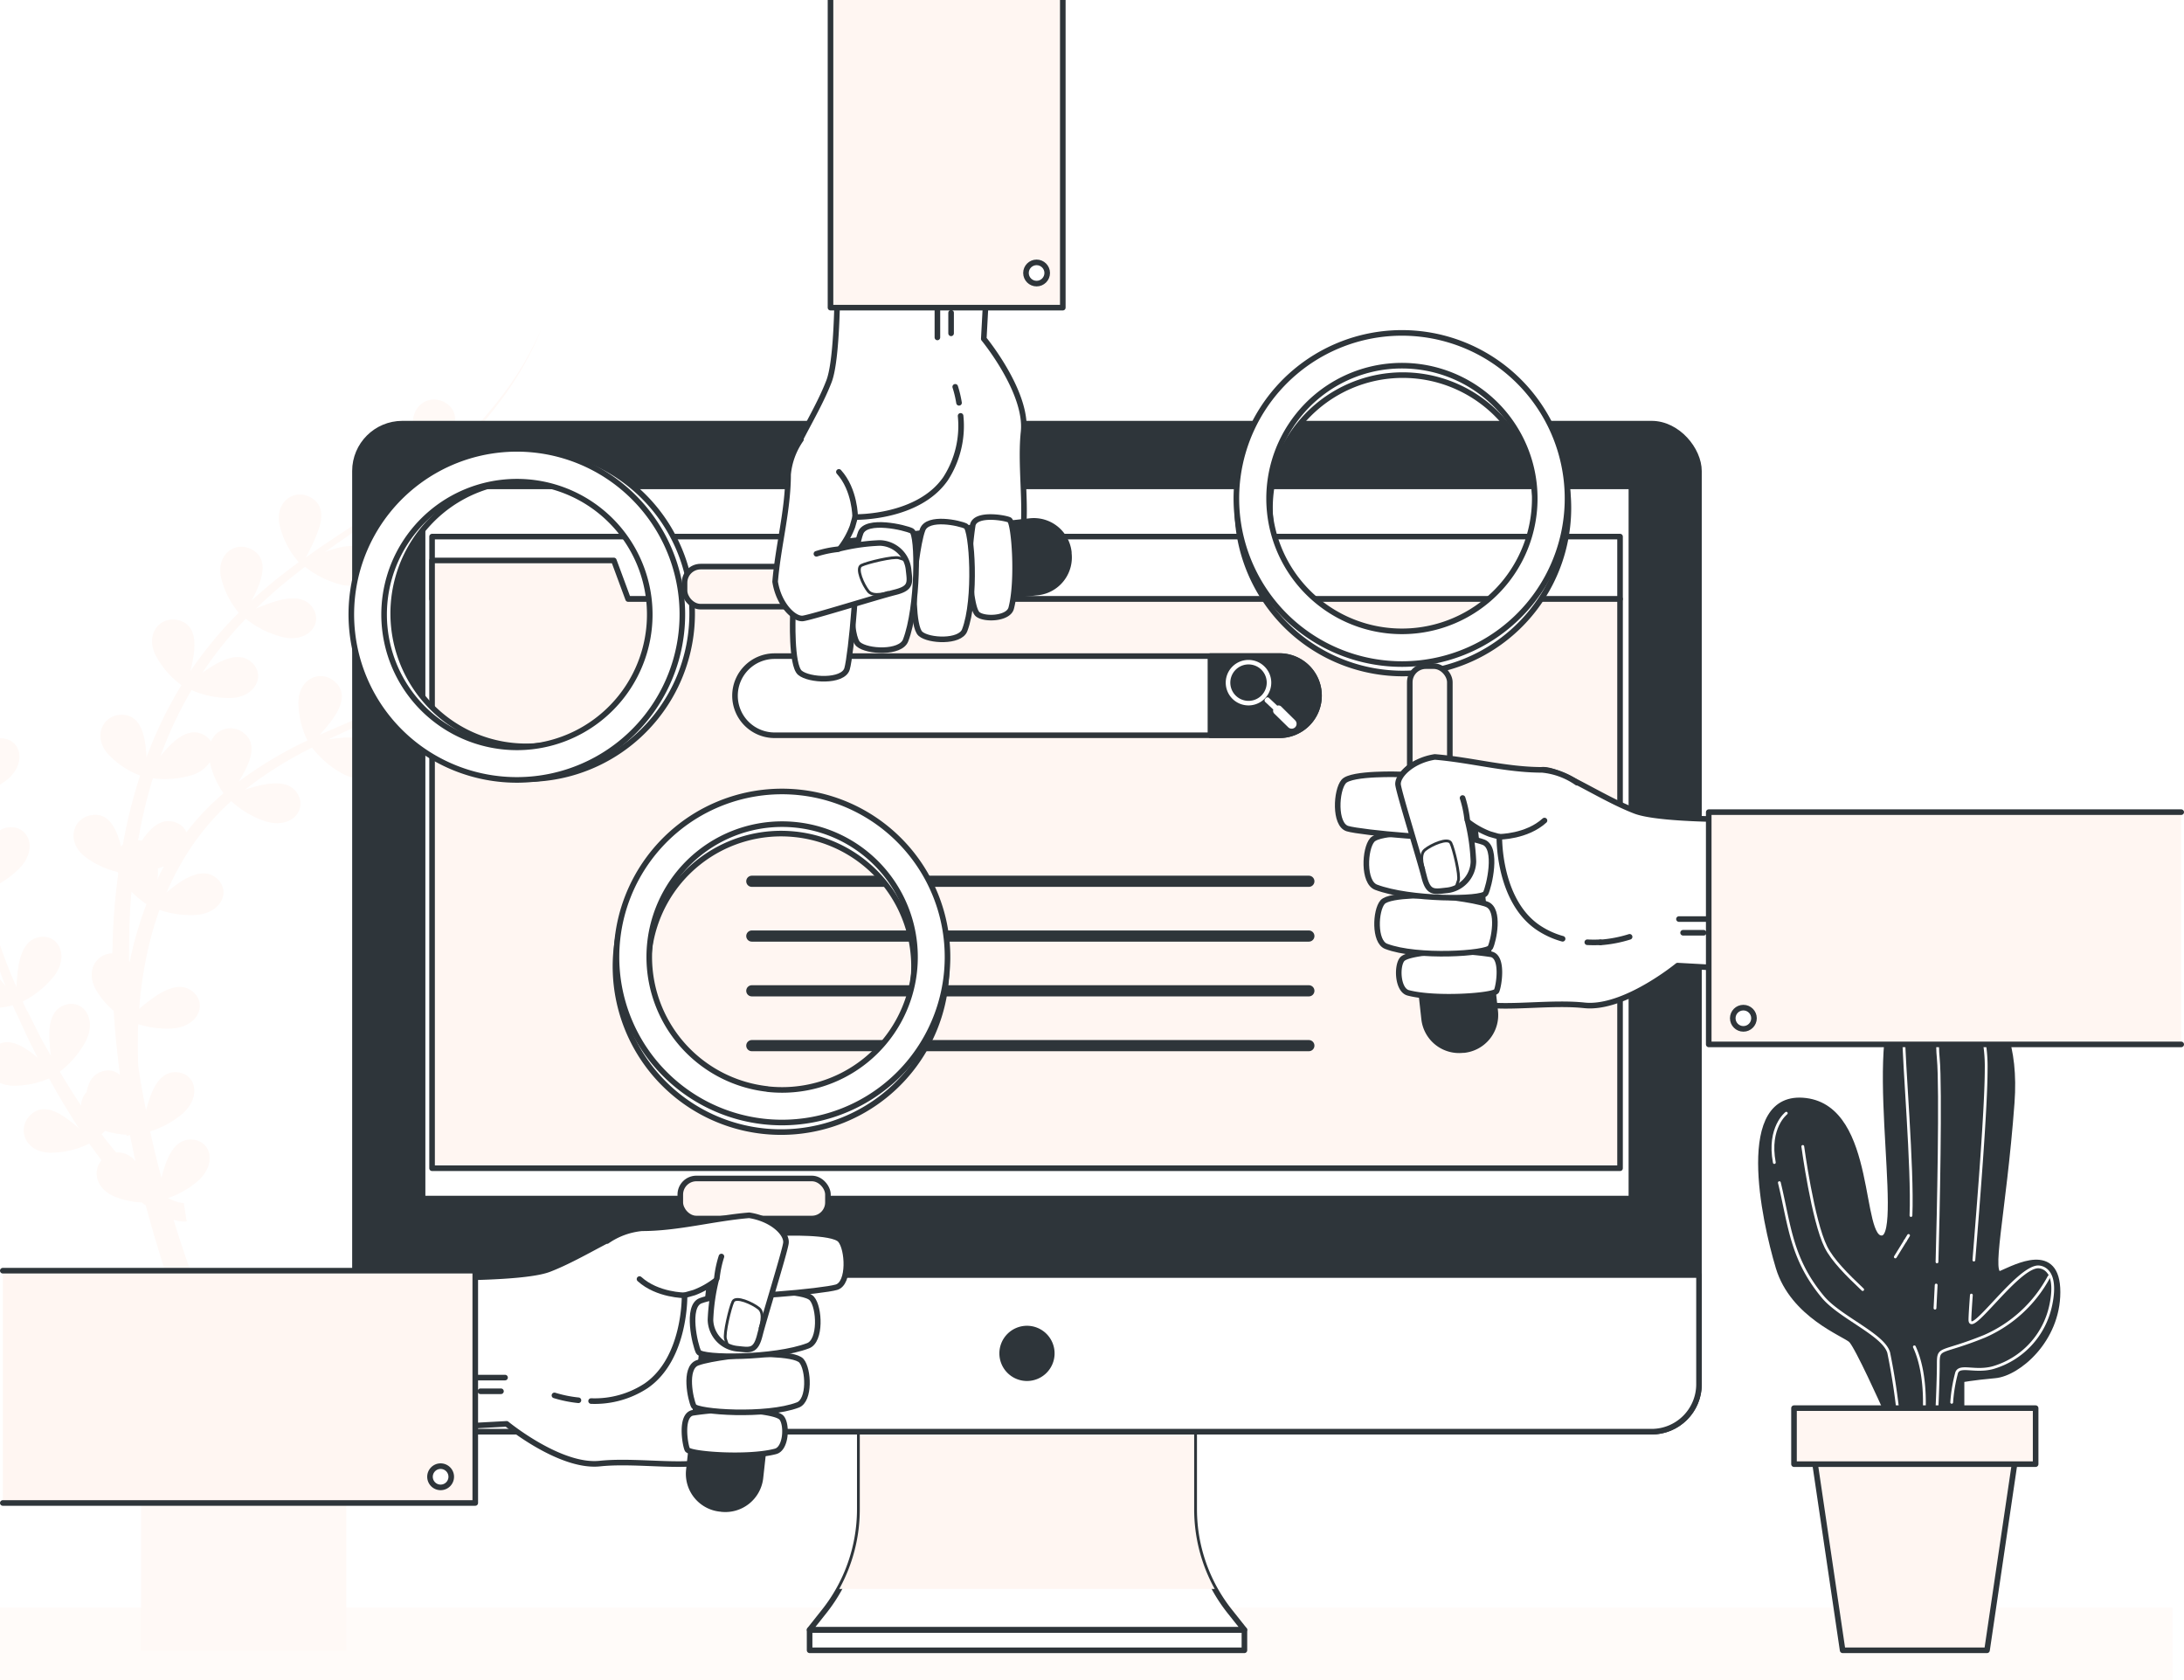 <svg class="animated" id="freepik_stories-search-engines" xmlns="http://www.w3.org/2000/svg" version="1.1" xmlns:xlink="http://www.w3.org/1999/xlink" xmlns:svgjs="http://svgjs.com/svgjs" viewBox="62.22 110.66 390.83 300.57"><style>svg#freepik_stories-search-engines:not(.animated) .animable {opacity: 0;}svg#freepik_stories-search-engines.animated #freepik--Shadow--inject-58 {animation: 1s 1 forwards cubic-bezier(.36,-0.01,.5,1.38) zoomIn;animation-delay: 0s;}svg#freepik_stories-search-engines.animated #freepik--Plants--inject-58 {animation: 1s 1 forwards cubic-bezier(.36,-0.01,.5,1.38) zoomIn;animation-delay: 0s;}svg#freepik_stories-search-engines.animated #freepik--Device--inject-58 {animation: 1s 1 forwards cubic-bezier(.36,-0.01,.5,1.38) zoomIn;animation-delay: 0s;}svg#freepik_stories-search-engines.animated #freepik--search-engines--inject-58 {animation: 1s 1 forwards cubic-bezier(.36,-0.01,.5,1.38) slideUp;animation-delay: 0s;}            @keyframes zoomIn {                0% {                    opacity: 0;                    transform: scale(0.5);                }                100% {                    opacity: 1;                    transform: scale(1);                }            }                    @keyframes slideUp {                0% {                    opacity: 0;                    transform: translateY(30px);                }                100% {                    opacity: 1;                    transform: inherit;                }            }        </style><g id="freepik--Shadow--inject-58" class="animable" style="transform-origin: 255.95px 406.38px;"><rect x="60.95" y="398.38" width="390" height="16" style="fill: rgb(255, 246, 242); transform-origin: 255.95px 406.38px;" id="elez8rt72dlwd" class="animable"></rect><g id="elw94leeg26a"><rect x="60.95" y="398.38" width="390" height="16" style="fill: rgb(255, 255, 255); opacity: 0.5; isolation: isolate; transform-origin: 255.95px 406.38px;" class="animable"></rect></g></g><g id="freepik--Plants--inject-58" class="animable" style="transform-origin: 237.88px 287.755px;"><path d="M152.92,226.29a56,56,0,0,0-5.61,2.17c1-.73,2-1.49,3-2.26A145.46,145.46,0,0,0,163,214.7a138.06,138.06,0,0,1-15,12.63,31.86,31.86,0,0,0,1.92-3.94c1-2.49,1.18-5-1.19-6.33-2.93-1.64-6.47.81-5.54,5a15.46,15.46,0,0,0,3.23,6.35,95.78,95.78,0,0,1-10.8,6.47l-.35.18a35.61,35.61,0,0,0,2.09-4.25c.94-2.48,1.18-5-1.2-6.32-2.93-1.65-6.47.81-5.53,5a15.49,15.49,0,0,0,3.16,6.28c-4.49,2.21-9.13,4.09-13.75,6.13l-.67.3a30.82,30.82,0,0,0,2.51-3.07c1.5-2.2,2.31-4.58.31-6.43-2.46-2.28-6.49-.72-6.55,3.6a15.45,15.45,0,0,0,1.62,6.87A70.69,70.69,0,0,0,105,250.49l-.12.1a27.44,27.44,0,0,0,1.42-2.54c1.13-2.41,1.55-4.89-.73-6.4a3.72,3.72,0,0,0-5.58,1.73,3.51,3.51,0,0,0-1.19-1.14c-2.29-1.32-4.54.11-6.47,2.13-.5.53-1,1.1-1.43,1.66a70.54,70.54,0,0,1,5.59-11.9,17.11,17.11,0,0,0,6.73,1.43c4.56,0,6.48-3.8,4.24-6.16-1.82-1.91-4.38-1.18-6.8.22a25.56,25.56,0,0,0-2.31,1.52,69.14,69.14,0,0,1,7.86-9.78,17.13,17.13,0,0,0,6.5,3.27c4.43,1.09,7.21-2.12,5.61-4.95-1.3-2.3-4-2.21-6.65-1.44a30.74,30.74,0,0,0-3.72,1.38c1.21-1.18,2.46-2.31,3.73-3.43,1.66-1.42,3.38-2.79,5.13-4.13a17.09,17.09,0,0,0,6.39,3.19c4.43,1.09,7.21-2.12,5.61-4.95-1.3-2.3-4-2.21-6.66-1.44-.62.18-1.25.4-1.86.63,2.31-1.65,4.65-3.26,7-4.86l2.17-1.49a17.18,17.18,0,0,0,6.72,3.46c4.43,1.09,7.22-2.12,5.62-4.95-1.31-2.3-4-2.21-6.66-1.44q-1.57.48-3.09,1.11h0l1.34-1c.82-.59,1.64-1.19,2.44-1.82,1-.75,1.95-1.58,2.92-2.38.56-.44,1.09-.91,1.62-1.39a17.13,17.13,0,0,0,6.76,3.49c4.43,1.09,7.21-2.12,5.61-4.95-1.3-2.3-4-2.21-6.65-1.44a37.55,37.55,0,0,0-4.36,1.65h0c1.81-1.68,3.56-3.43,5.22-5.25.11-.13.21-.26.33-.38.71-.79,1.41-1.59,2.09-2.42s1.56-1.92,2.3-2.92a57.23,57.23,0,0,0,7.44-13,57,57,0,0,1-7.69,12.8,80.47,80.47,0,0,1-10.27,10.85l-.41.35A38,38,0,0,0,143,189c.95-2.48,1.18-5-1.2-6.32-2.92-1.65-6.47.81-5.53,5a15.55,15.55,0,0,0,3.51,6.68l-.88.76-1,.86c-.58.47-1.18.92-1.78,1.37-.32.24-.63.49-1,.73-.85.63-1.71,1.24-2.58,1.84l-1.25.85-1.42,1a34.73,34.73,0,0,0,2.18-4.41c.95-2.49,1.18-5-1.19-6.32-2.93-1.65-6.48.81-5.54,5a15.47,15.47,0,0,0,3.35,6.51l-1,.68-3.89,2.55-.77.5-2.17,1.45-.94.63c-1,.69-2,1.39-3,2.11A35.3,35.3,0,0,0,119,206c1-2.48,1.18-5-1.19-6.32-2.93-1.65-6.47.81-5.53,5a15.41,15.41,0,0,0,3.42,6.58c-1.7,1.25-3.38,2.53-5,3.87-1.19,1-2.36,2-3.51,3.08a27.54,27.54,0,0,0,1.34-2.86c.94-2.49,1.18-5-1.2-6.32-2.93-1.65-6.47.81-5.53,5a15.49,15.49,0,0,0,3.16,6.28,70.22,70.22,0,0,0-8.71,10.53,26.71,26.71,0,0,0,.66-3.32c.32-2.64-.06-5.12-2.69-5.84-3.24-.89-6.08,2.35-4.15,6.21a15.49,15.49,0,0,0,4.64,5.37,72.78,72.78,0,0,0-6.28,13,26.84,26.84,0,0,0-.28-2.83c-.45-2.63-1.51-4.9-4.24-4.85-3.36.07-5.17,4-2.22,7.14a15.24,15.24,0,0,0,5.62,3.71,91.35,91.35,0,0,0-2.77,10.67c-.12.57-.21,1.14-.32,1.71-.12.11-.24.22-.35.34-.12-.49-.26-1-.42-1.47-.84-2.52-2.24-4.61-4.93-4.13-3.3.58-4.49,4.72-1.09,7.39a15.13,15.13,0,0,0,5.84,2.73c0,.1.08.19.13.29-.37,2.71-.65,5.44-.82,8.18-.13,2-.2,4.09-.24,6.14-2.86,0-4.88,3.14-2.91,6.54a14.42,14.42,0,0,0,3.15,3.72c.24,3.85.62,7.7,1.13,11.52a3.17,3.17,0,0,0-3.06-.71c-1.8.49-2.61,1.94-2.9,3.72a3.56,3.56,0,0,0-1,2.47c-1.34-2-2.61-4-3.84-6.11a17,17,0,0,0,4.57-5.33c2.15-4-.28-7.51-3.41-6.66-2.56.7-3.12,3.3-3,6.09a27.92,27.92,0,0,0,.3,3.16l-1.32-2.32c-1.1-2-2-4-3.08-6-.26-.49-.49-1-.7-1.5a17,17,0,0,0,5.47-4.37c2.87-3.54,1.14-7.43-2.1-7.18-2.64.21-3.69,2.66-4.13,5.42a34,34,0,0,0-.32,3.63l-.94-2.17a111.49,111.49,0,0,1-4.93-15.14,17,17,0,0,0,6.34-4c3.21-3.25,1.88-7.28-1.37-7.36-2.64-.06-3.93,2.27-4.65,5a36.54,36.54,0,0,0-.79,4.4q-1.05-4.44-1.8-9c-.34-1.86-.56-3.75-.79-5.63a17.24,17.24,0,0,0,7.06-3.17c3.6-2.8,2.81-7-.41-7.47-2.61-.41-4.19,1.74-5.25,4.33a43.22,43.22,0,0,0-1.56,5c-.2-2.18-.43-4.37-.53-6.56a102.57,102.57,0,0,1,0-13.58,102.93,102.93,0,0,0-.47,13.6c0,2.09.18,4.17.31,6.26a33.43,33.43,0,0,0-2-4.13c-1.36-2.29-3.18-4-5.7-3-3.11,1.28-3.38,5.58.52,7.46a15.48,15.48,0,0,0,7.31,1.39c.18,1.87.34,3.73.62,5.58.39,3,.89,5.88,1.48,8.79a29.76,29.76,0,0,0-2.13-3.21c-1.65-2.09-3.67-3.57-6-2.22-2.91,1.67-2.63,6,1.48,7.33a15.5,15.5,0,0,0,7.19.48,115.73,115.73,0,0,0,4.49,15.35l.59,1.5a21.73,21.73,0,0,0-1.71-2c-1.85-1.92-4-3.19-6.23-1.6-2.73,2-2,6.2,2.2,7.14a15.47,15.47,0,0,0,7-.2c.21.51.42,1,.67,1.52,1,2.06,1.89,4.17,2.94,6.19L69,300c-.52-.45-1.06-.88-1.62-1.28-2.18-1.53-4.54-2.37-6.42-.4-2.32,2.43-.82,6.47,3.5,6.6A15.31,15.31,0,0,0,71,303.62c1.24,2.24,2.51,4.45,3.89,6.62.51.83,1,1.65,1.58,2.47a25.7,25.7,0,0,0-2.48-2c-2.18-1.53-4.54-2.37-6.43-.4-2.31,2.43-.81,6.47,3.51,6.6a15.55,15.55,0,0,0,7.12-1.63q1.08,1.5,2.22,3c-1.61,1.87-1.08,5,2.19,6.43a14.59,14.59,0,0,0,5,1.11c.2.16.4.32.62.47l.1.08q3.1,11.58,7.35,22.82c1.2,3.19,2.49,6.35,3.82,9.49h-12V406h36.67V358.64H104.64c-1.67-3.65-3.28-7.34-4.78-11.07-2.45-6.12-4.67-12.34-6.6-18.65h0a8.52,8.52,0,0,0,1,.23,4.36,4.36,0,0,0,1.35.06l-.52-3.29h-.35a6.18,6.18,0,0,1-.62-.12,9.53,9.53,0,0,1-1.35-.5l-.52-.24a16.93,16.93,0,0,0,5.29-3c3.47-3,2.49-7.1-.75-7.45-2.62-.29-4.1,1.93-5,4.56-.27.75-.49,1.53-.68,2.29-.19-.7-.38-1.4-.56-2.1-.53-2.07-1-4.16-1.48-6.25A16.83,16.83,0,0,0,94.8,310c3.47-3,2.48-7.09-.75-7.44-2.63-.29-4.1,1.93-5,4.56-.27.76-.5,1.55-.7,2.33-.3-1.52-.59-3.05-.86-4.58-.19-1.13-.37-2.27-.54-3.41-.06-1.62-.09-3.24-.07-4.87,0-.89,0-1.78.08-2.67a17.1,17.1,0,0,0,6.07.77c4.56-.3,6.24-4.2,3.86-6.41-1.94-1.81-4.45-.91-6.78.63a31.89,31.89,0,0,0-3,2.31,73.1,73.1,0,0,1,1.73-11.3,57.69,57.69,0,0,1,1.91-6.46,17.13,17.13,0,0,0,6.51.91c4.56-.29,6.24-4.19,3.86-6.41-1.93-1.8-4.45-.91-6.78.64A26.3,26.3,0,0,0,92,270.41a48.36,48.36,0,0,1,3.06-6A44.09,44.09,0,0,1,103.6,254a16.91,16.91,0,0,0,6.05,3.59c4.34,1.42,7.35-1.58,6-4.52-1.13-2.39-3.79-2.5-6.53-1.93A27.66,27.66,0,0,0,106,252l.07-.06a69,69,0,0,1,12-7.52,17.21,17.21,0,0,0,5.58,4.74c4.06,2.09,7.51-.39,6.61-3.51-.73-2.54-3.34-3.07-6.13-3a29.72,29.72,0,0,0-3.27.36c4.51-2.13,9.11-4.14,13.55-6.49h0l.1,0a17,17,0,0,0,6.89,3.6c4.43,1.1,7.21-2.12,5.61-5-1.3-2.3-4-2.2-6.65-1.44-.75.22-1.5.49-2.23.77a99.31,99.31,0,0,0,8.61-5.62l.23.25,0-.13a17.36,17.36,0,0,0,6.95,3.65c4.42,1.09,7.21-2.12,5.61-5C158.27,225.43,155.61,225.52,152.92,226.29ZM83,316.9c-.91-1.06-1.77-2.17-2.61-3.29.2-.18.42-.38.64-.6a15.72,15.72,0,0,0,3.85.69v.21l.61-.13c.32,1.58.65,3.15,1,4.72A4.09,4.09,0,0,0,83,316.9Zm3.26-37.65c-.31,1.18-.57,2.36-.82,3.55l-.15-.21q0-3.66.11-7.3c.07-1.7.19-3.39.34-5.09a17.62,17.62,0,0,0,2.7,2.25,65.51,65.51,0,0,0-2.17,6.8Zm4.1-11.2c.06-.44.11-.89.13-1.33v-.67c.36-.11.73-.24,1.09-.39-.4.79-.82,1.59-1.21,2.39Zm5.21-8.45a3.19,3.19,0,0,0-1.83-1.72c-2.47-1-4.47.8-6.06,3.1l-.08.11h-.16a3,3,0,0,0-.51-.07.83.83,0,0,1,.07-.41,89.35,89.35,0,0,1,2.56-10.69,17,17,0,0,0,6.85-.53A5.83,5.83,0,0,0,99.77,247a15.44,15.44,0,0,0,2.47,5.61,45.89,45.89,0,0,0-6.66,7Z" style="fill: rgb(255, 246, 242); transform-origin: 104.17px 287.755px;" id="elhdibijeiq2u" class="animable"></path><g id="ellephyz7vc3"><path d="M152.92,226.29a56,56,0,0,0-5.61,2.17c1-.73,2-1.49,3-2.26A145.46,145.46,0,0,0,163,214.7a138.06,138.06,0,0,1-15,12.63,31.86,31.86,0,0,0,1.92-3.94c1-2.49,1.18-5-1.19-6.33-2.93-1.64-6.47.81-5.54,5a15.46,15.46,0,0,0,3.23,6.35,95.78,95.78,0,0,1-10.8,6.47l-.35.18a35.61,35.61,0,0,0,2.09-4.25c.94-2.48,1.18-5-1.2-6.32-2.93-1.65-6.47.81-5.53,5a15.49,15.49,0,0,0,3.16,6.28c-4.49,2.21-9.13,4.09-13.75,6.13l-.67.3a30.82,30.82,0,0,0,2.51-3.07c1.5-2.2,2.31-4.58.31-6.43-2.46-2.28-6.49-.72-6.55,3.6a15.45,15.45,0,0,0,1.62,6.87A70.69,70.69,0,0,0,105,250.49l-.12.1a27.44,27.44,0,0,0,1.42-2.54c1.13-2.41,1.55-4.89-.73-6.4a3.72,3.72,0,0,0-5.58,1.73,3.51,3.51,0,0,0-1.19-1.14c-2.29-1.32-4.54.11-6.47,2.13-.5.53-1,1.1-1.43,1.66a70.54,70.54,0,0,1,5.59-11.9,17.11,17.11,0,0,0,6.73,1.43c4.56,0,6.48-3.8,4.24-6.16-1.82-1.91-4.38-1.18-6.8.22a25.56,25.56,0,0,0-2.31,1.52,69.14,69.14,0,0,1,7.86-9.78,17.13,17.13,0,0,0,6.5,3.27c4.43,1.09,7.21-2.12,5.61-4.95-1.3-2.3-4-2.21-6.65-1.44a30.74,30.74,0,0,0-3.72,1.38c1.21-1.18,2.46-2.31,3.73-3.43,1.66-1.42,3.38-2.79,5.13-4.13a17.09,17.09,0,0,0,6.39,3.19c4.43,1.09,7.21-2.12,5.61-4.95-1.3-2.3-4-2.21-6.66-1.44-.62.18-1.25.4-1.86.63,2.31-1.65,4.65-3.26,7-4.86l2.17-1.49a17.18,17.18,0,0,0,6.72,3.46c4.43,1.09,7.22-2.12,5.62-4.95-1.31-2.3-4-2.21-6.66-1.44q-1.57.48-3.09,1.11h0l1.34-1c.82-.59,1.64-1.19,2.44-1.82,1-.75,1.95-1.58,2.92-2.38.56-.44,1.09-.91,1.62-1.39a17.13,17.13,0,0,0,6.76,3.49c4.43,1.09,7.21-2.12,5.61-4.95-1.3-2.3-4-2.21-6.65-1.44a37.55,37.55,0,0,0-4.36,1.65h0c1.81-1.68,3.56-3.43,5.22-5.25.11-.13.21-.26.33-.38.71-.79,1.41-1.59,2.09-2.42s1.56-1.92,2.3-2.92a57.23,57.23,0,0,0,7.44-13,57,57,0,0,1-7.69,12.8,80.47,80.47,0,0,1-10.27,10.85l-.41.35A38,38,0,0,0,143,189c.95-2.48,1.18-5-1.2-6.32-2.92-1.65-6.47.81-5.53,5a15.55,15.55,0,0,0,3.51,6.68l-.88.76-1,.86c-.58.47-1.18.92-1.78,1.37-.32.24-.63.49-1,.73-.85.63-1.71,1.24-2.58,1.84l-1.25.85-1.42,1a34.73,34.73,0,0,0,2.18-4.41c.95-2.49,1.18-5-1.19-6.32-2.93-1.65-6.48.81-5.54,5a15.47,15.47,0,0,0,3.35,6.51l-1,.68-3.89,2.55-.77.5-2.17,1.45-.94.63c-1,.69-2,1.39-3,2.11A35.3,35.3,0,0,0,119,206c1-2.48,1.18-5-1.19-6.32-2.93-1.65-6.47.81-5.53,5a15.41,15.41,0,0,0,3.42,6.58c-1.7,1.25-3.38,2.53-5,3.87-1.19,1-2.36,2-3.51,3.08a27.54,27.54,0,0,0,1.34-2.86c.94-2.49,1.18-5-1.2-6.32-2.93-1.65-6.47.81-5.53,5a15.49,15.49,0,0,0,3.16,6.28,70.22,70.22,0,0,0-8.71,10.53,26.71,26.71,0,0,0,.66-3.32c.32-2.64-.06-5.12-2.69-5.84-3.24-.89-6.08,2.35-4.15,6.21a15.49,15.49,0,0,0,4.64,5.37,72.78,72.78,0,0,0-6.28,13,26.84,26.84,0,0,0-.28-2.83c-.45-2.63-1.51-4.9-4.24-4.85-3.36.07-5.17,4-2.22,7.14a15.24,15.24,0,0,0,5.62,3.71,91.35,91.35,0,0,0-2.77,10.67c-.12.57-.21,1.14-.32,1.71-.12.11-.24.22-.35.34-.12-.49-.26-1-.42-1.47-.84-2.52-2.24-4.61-4.93-4.13-3.3.58-4.49,4.72-1.09,7.39a15.13,15.13,0,0,0,5.84,2.73c0,.1.08.19.13.29-.37,2.71-.65,5.44-.82,8.18-.13,2-.2,4.09-.24,6.14-2.86,0-4.88,3.14-2.91,6.54a14.42,14.42,0,0,0,3.15,3.72c.24,3.85.62,7.7,1.13,11.52a3.17,3.17,0,0,0-3.06-.71c-1.8.49-2.61,1.94-2.9,3.72a3.56,3.56,0,0,0-1,2.47c-1.34-2-2.61-4-3.84-6.11a17,17,0,0,0,4.57-5.33c2.15-4-.28-7.51-3.41-6.66-2.56.7-3.12,3.3-3,6.09a27.92,27.92,0,0,0,.3,3.16l-1.32-2.32c-1.1-2-2-4-3.08-6-.26-.49-.49-1-.7-1.5a17,17,0,0,0,5.47-4.37c2.87-3.54,1.14-7.43-2.1-7.18-2.64.21-3.69,2.66-4.13,5.42a34,34,0,0,0-.32,3.63l-.94-2.17a111.49,111.49,0,0,1-4.93-15.14,17,17,0,0,0,6.34-4c3.21-3.25,1.88-7.28-1.37-7.36-2.64-.06-3.93,2.27-4.65,5a36.54,36.54,0,0,0-.79,4.4q-1.05-4.44-1.8-9c-.34-1.86-.56-3.75-.79-5.63a17.24,17.24,0,0,0,7.06-3.17c3.6-2.8,2.81-7-.41-7.47-2.61-.41-4.19,1.74-5.25,4.33a43.22,43.22,0,0,0-1.56,5c-.2-2.18-.43-4.37-.53-6.56a102.57,102.57,0,0,1,0-13.58,102.93,102.93,0,0,0-.47,13.6c0,2.09.18,4.17.31,6.26a33.43,33.43,0,0,0-2-4.13c-1.36-2.29-3.18-4-5.7-3-3.11,1.28-3.38,5.58.52,7.46a15.48,15.48,0,0,0,7.31,1.39c.18,1.87.34,3.73.62,5.58.39,3,.89,5.88,1.48,8.79a29.76,29.76,0,0,0-2.13-3.21c-1.65-2.09-3.67-3.57-6-2.22-2.91,1.67-2.63,6,1.48,7.33a15.5,15.5,0,0,0,7.19.48,115.73,115.73,0,0,0,4.49,15.35l.59,1.5a21.73,21.73,0,0,0-1.71-2c-1.85-1.92-4-3.19-6.23-1.6-2.73,2-2,6.2,2.2,7.14a15.47,15.47,0,0,0,7-.2c.21.51.42,1,.67,1.52,1,2.06,1.89,4.17,2.94,6.19L69,300c-.52-.45-1.06-.88-1.62-1.28-2.18-1.53-4.54-2.37-6.42-.4-2.32,2.43-.82,6.47,3.5,6.6A15.31,15.31,0,0,0,71,303.62c1.24,2.24,2.51,4.45,3.89,6.62.51.83,1,1.65,1.58,2.47a25.7,25.7,0,0,0-2.48-2c-2.18-1.53-4.54-2.37-6.43-.4-2.31,2.43-.81,6.47,3.51,6.6a15.55,15.55,0,0,0,7.12-1.63q1.08,1.5,2.22,3c-1.61,1.87-1.08,5,2.19,6.43a14.59,14.59,0,0,0,5,1.11c.2.16.4.32.62.47l.1.08q3.1,11.58,7.35,22.82c1.2,3.19,2.49,6.35,3.82,9.49h-12V406h36.67V358.64H104.64c-1.67-3.65-3.28-7.34-4.78-11.07-2.45-6.12-4.67-12.34-6.6-18.65h0a8.52,8.52,0,0,0,1,.23,4.36,4.36,0,0,0,1.35.06l-.52-3.29h-.35a6.18,6.18,0,0,1-.62-.12,9.53,9.53,0,0,1-1.35-.5l-.52-.24a16.93,16.93,0,0,0,5.29-3c3.47-3,2.49-7.1-.75-7.45-2.62-.29-4.1,1.93-5,4.56-.27.75-.49,1.53-.68,2.29-.19-.7-.38-1.4-.56-2.1-.53-2.07-1-4.16-1.48-6.25A16.83,16.83,0,0,0,94.8,310c3.47-3,2.48-7.09-.75-7.44-2.63-.29-4.1,1.93-5,4.56-.27.76-.5,1.55-.7,2.33-.3-1.52-.59-3.05-.86-4.58-.19-1.13-.37-2.27-.54-3.41-.06-1.62-.09-3.24-.07-4.87,0-.89,0-1.78.08-2.67a17.1,17.1,0,0,0,6.07.77c4.56-.3,6.24-4.2,3.86-6.41-1.94-1.81-4.45-.91-6.78.63a31.89,31.89,0,0,0-3,2.31,73.1,73.1,0,0,1,1.73-11.3,57.69,57.69,0,0,1,1.91-6.46,17.13,17.13,0,0,0,6.51.91c4.56-.29,6.24-4.19,3.86-6.41-1.93-1.8-4.45-.91-6.78.64A26.3,26.3,0,0,0,92,270.41a48.36,48.36,0,0,1,3.06-6A44.09,44.09,0,0,1,103.6,254a16.91,16.91,0,0,0,6.05,3.59c4.34,1.42,7.35-1.58,6-4.52-1.13-2.39-3.79-2.5-6.53-1.93A27.66,27.66,0,0,0,106,252l.07-.06a69,69,0,0,1,12-7.52,17.21,17.21,0,0,0,5.58,4.74c4.06,2.09,7.51-.39,6.61-3.51-.73-2.54-3.34-3.07-6.13-3a29.72,29.72,0,0,0-3.27.36c4.51-2.13,9.11-4.14,13.55-6.49h0l.1,0a17,17,0,0,0,6.89,3.6c4.43,1.1,7.21-2.12,5.61-5-1.3-2.3-4-2.2-6.65-1.44-.75.22-1.5.49-2.23.77a99.31,99.31,0,0,0,8.61-5.62l.23.25,0-.13a17.36,17.36,0,0,0,6.95,3.65c4.42,1.09,7.21-2.12,5.61-5C158.27,225.43,155.61,225.52,152.92,226.29ZM83,316.9c-.91-1.06-1.77-2.17-2.61-3.29.2-.18.42-.38.64-.6a15.72,15.72,0,0,0,3.85.69v.21l.61-.13c.32,1.58.65,3.15,1,4.72A4.09,4.09,0,0,0,83,316.9Zm3.26-37.65c-.31,1.18-.57,2.36-.82,3.55l-.15-.21q0-3.66.11-7.3c.07-1.7.19-3.39.34-5.09a17.62,17.62,0,0,0,2.7,2.25,65.51,65.51,0,0,0-2.17,6.8Zm4.1-11.2c.06-.44.11-.89.13-1.33v-.67c.36-.11.73-.24,1.09-.39-.4.79-.82,1.59-1.21,2.39Zm5.21-8.45a3.19,3.19,0,0,0-1.83-1.72c-2.47-1-4.47.8-6.06,3.1l-.08.11h-.16a3,3,0,0,0-.51-.07.83.83,0,0,1,.07-.41,89.35,89.35,0,0,1,2.56-10.69,17,17,0,0,0,6.85-.53A5.83,5.83,0,0,0,99.77,247a15.44,15.44,0,0,0,2.47,5.61,45.89,45.89,0,0,0-6.66,7Z" style="fill: rgb(255, 255, 255); opacity: 0.3; isolation: isolate; transform-origin: 104.17px 287.755px;" class="animable"></path></g><path d="M399.49,362.37s-4.84-10.81-6-11.92-10.43-4.47-13-13-7.45-31.3,4.85-29.81,9.31,25.34,13.78,24.59-3.72-38.74,4.1-44,20.49-.37,19,19.75-4.47,31.66-1.86,30.55,10.06-5.22,10.06,3.35-7.08,14.53-11.18,14.9-6,.75-6,.75v5.58Z" style="fill: rgb(46, 53, 58); stroke: rgb(46, 53, 58); stroke-linecap: round; stroke-linejoin: round; transform-origin: 403.879px 324.688px;" id="elmkz807v607" class="animable"></path><path d="M395.55,341.42c-2.81-2.66-5.39-5.24-6.58-7.61-2.36-4.73-4.14-18-4.14-18" style="fill: none; stroke: rgb(255, 255, 255); stroke-linecap: round; stroke-linejoin: round; stroke-width: 0.5px; transform-origin: 390.19px 328.615px;" id="elyz0zi802ztn" class="animable"></path><path d="M380.64,322.29c1.86,7.75,2.12,13.59,7.74,20.39,3,3.68,10.94,6.8,11.83,10.05A118.05,118.05,0,0,1,402,364.56l4.44.3s.9-7.7-1.64-13.19" style="fill: none; stroke: rgb(255, 255, 255); stroke-linecap: round; stroke-linejoin: round; stroke-width: 0.5px; transform-origin: 393.617px 343.575px;" id="elilfihxna16" class="animable"></path><path d="M381.88,309.86s-3.32,2.55-2.14,8.83" style="fill: none; stroke: rgb(255, 255, 255); stroke-linecap: round; stroke-linejoin: round; stroke-width: 0.5px; transform-origin: 380.683px 314.275px;" id="eleghimp7ok3c" class="animable"></path><line x1="403.15" y1="332.73" x2="401.39" y2="335.58" style="fill: none; stroke: rgb(255, 255, 255); stroke-linecap: round; stroke-linejoin: round; stroke-width: 0.5px; transform-origin: 402.27px 334.155px;" id="elntjaxzk2u4a" class="animable"></line><line x1="403.76" y1="331.74" x2="403.15" y2="332.73" style="fill: none; stroke: rgb(255, 255, 255); stroke-linecap: round; stroke-linejoin: round; stroke-width: 0.5px; transform-origin: 403.455px 332.235px;" id="elh9gkqxkvp8" class="animable"></line><path d="M409.67,289.16s-6.8-.29-6.8,6.21c0,5.49,1.68,24.23,1.32,32.8" style="fill: none; stroke: rgb(255, 255, 255); stroke-linecap: round; stroke-linejoin: round; stroke-width: 0.5px; transform-origin: 406.27px 308.664px;" id="ellaw68sd8pc9" class="animable"></path><path d="M415,342.41c-.16,2.23-.26,3.81-.26,4.41,0,3.25,8.27-9.17,12.12-9.46,0,0,3.84-.3,2.36,6.8a14.78,14.78,0,0,1-10.34,11.23c-3.26.89-5.92-.59-6.51.89a27.38,27.38,0,0,0-.89,5.32" style="fill: none; stroke: rgb(255, 255, 255); stroke-linecap: round; stroke-linejoin: round; stroke-width: 0.5px; transform-origin: 420.52px 349.479px;" id="eldukihhu4h4" class="animable"></path><path d="M416.93,295.33a26.26,26.26,0,0,1,.72,6.55c0,6.92-1.32,23.24-2.2,34.26" style="fill: none; stroke: rgb(255, 255, 255); stroke-linecap: round; stroke-linejoin: round; stroke-width: 0.5px; transform-origin: 416.552px 315.735px;" id="ellawup0hm0ks" class="animable"></path><path d="M413.51,289.76a5.24,5.24,0,0,1,2.07,2.18" style="fill: none; stroke: rgb(255, 255, 255); stroke-linecap: round; stroke-linejoin: round; stroke-width: 0.5px; transform-origin: 414.545px 290.85px;" id="elluum1pw8eqe" class="animable"></path><line x1="408.7" y1="340.61" x2="408.49" y2="344.75" style="fill: none; stroke: rgb(255, 255, 255); stroke-linecap: round; stroke-linejoin: round; stroke-width: 0.5px; transform-origin: 408.595px 342.68px;" id="el37qtlwzpcr3" class="animable"></line><path d="M410.26,293.3s-1.77.59-1.18,6.8c.49,5.13,0,28.42-.23,36.37" style="fill: none; stroke: rgb(255, 255, 255); stroke-linecap: round; stroke-linejoin: round; stroke-width: 0.5px; transform-origin: 409.555px 314.885px;" id="el0nlk02ppz16m" class="animable"></path><path d="M428.89,339.13a23.92,23.92,0,0,1-11.53,10.65c-8,3.25-8.28,1.77-8.28,5s-.3,9.17-.3,9.17" style="fill: none; stroke: rgb(255, 255, 255); stroke-linecap: round; stroke-linejoin: round; stroke-width: 0.5px; transform-origin: 418.835px 351.54px;" id="elgjoy0t1a5dl" class="animable"></path><polygon points="417.8 405.97 391.96 405.97 386.43 368.54 423.33 368.54 417.8 405.97" style="fill: rgb(255, 246, 242); stroke: rgb(46, 53, 58); stroke-linecap: round; stroke-linejoin: round; transform-origin: 404.88px 387.255px;" id="el0ehyvu35b3qp" class="animable"></polygon><rect x="383.26" y="362.64" width="43.24" height="10.02" style="fill: rgb(255, 246, 242); stroke: rgb(46, 53, 58); stroke-linecap: round; stroke-linejoin: round; transform-origin: 404.88px 367.65px;" id="eldyc8asyfvfd" class="animable"></rect></g><g id="freepik--Device--inject-58" class="animable" style="transform-origin: 246px 296.22px;"><path d="M275.92,380.77V360.45H216.08v20.32A29.43,29.43,0,0,1,209.72,399l-2.62,3.3h77.8l-2.62-3.3A29.43,29.43,0,0,1,275.92,380.77Z" style="fill: rgb(255, 255, 255); stroke: rgb(46, 53, 58); stroke-linecap: round; stroke-linejoin: round; transform-origin: 246px 381.375px;" id="elpp44181342a" class="animable"></path><path d="M212.4,395h67.2a29.38,29.38,0,0,1-3.68-14.23V360.45H216.08v20.32A29.38,29.38,0,0,1,212.4,395Z" style="fill: rgb(255, 246, 242); transform-origin: 246px 377.725px;" id="el4jlyy1uwbk" class="animable"></path><rect x="125.74" y="186.47" width="240.51" height="180.39" rx="8.48" style="fill: rgb(46, 53, 58); stroke: rgb(46, 53, 58); stroke-linecap: round; stroke-linejoin: round; transform-origin: 245.995px 276.665px;" id="el7a1gk7a0fy" class="animable"></rect><path d="M125.74,338.82H366.26v19.55a8.48,8.48,0,0,1-8.48,8.48H134.23a8.48,8.48,0,0,1-8.48-8.48h0V338.82Z" style="fill: rgb(255, 255, 255); stroke: rgb(46, 53, 58); stroke-linecap: round; stroke-linejoin: round; transform-origin: 246px 352.835px;" id="el7ra6v4n1emt" class="animable"></path><rect x="137.84" y="197.7" width="216.32" height="127.44" style="fill: rgb(255, 255, 255); stroke: rgb(46, 53, 58); stroke-linecap: round; stroke-linejoin: round; transform-origin: 246px 261.42px;" id="elfkmf5t43wz" class="animable"></rect><path d="M250.44,352.84a4.44,4.44,0,1,0-4.44,4.44,4.44,4.44,0,0,0,4.44-4.44Z" style="fill: rgb(46, 53, 58); stroke: rgb(46, 53, 58); stroke-linecap: round; stroke-linejoin: round; transform-origin: 246px 352.84px;" id="elsnecqlqfcqn" class="animable"></path><rect x="207.1" y="402.34" width="77.81" height="3.63" style="fill: rgb(255, 255, 255); stroke: rgb(46, 53, 58); stroke-linecap: round; stroke-linejoin: round; transform-origin: 246.005px 404.155px;" id="elxswwnxbrc5s" class="animable"></rect><rect x="139.54" y="206.68" width="212.59" height="11.17" style="fill: rgb(255, 255, 255); stroke: rgb(46, 53, 58); stroke-linecap: round; stroke-linejoin: round; transform-origin: 245.835px 212.265px;" id="el3lai7sea98v" class="animable"></rect><polygon points="174.62 217.85 172.07 210.95 139.54 210.95 139.54 217.85 139.54 227 139.54 319.71 352.13 319.71 352.13 217.85 174.62 217.85" style="fill: rgb(255, 246, 242); stroke: rgb(46, 53, 58); stroke-linecap: round; stroke-linejoin: round; transform-origin: 245.835px 265.33px;" id="elxx4arilwnod" class="animable"></polygon><line x1="196.76" y1="268.36" x2="296.44" y2="268.36" style="fill: none; stroke: rgb(46, 53, 58); stroke-linecap: round; stroke-linejoin: round; stroke-width: 2px; transform-origin: 246.6px 268.36px;" id="el06r0g73hss2" class="animable"></line><line x1="196.76" y1="278.16" x2="296.44" y2="278.16" style="fill: none; stroke: rgb(46, 53, 58); stroke-linecap: round; stroke-linejoin: round; stroke-width: 2px; transform-origin: 246.6px 278.16px;" id="el72q2otixqm4" class="animable"></line><line x1="196.76" y1="287.96" x2="296.44" y2="287.96" style="fill: none; stroke: rgb(46, 53, 58); stroke-linecap: round; stroke-linejoin: round; stroke-width: 2px; transform-origin: 246.6px 287.96px;" id="elts218bfejt" class="animable"></line><line x1="196.76" y1="297.77" x2="296.44" y2="297.77" style="fill: none; stroke: rgb(46, 53, 58); stroke-linecap: round; stroke-linejoin: round; stroke-width: 2px; transform-origin: 246.6px 297.77px;" id="elu2k8ni0oo5" class="animable"></line><path d="M291.17,242.23H200.84a7.08,7.08,0,0,1-7.09-7.07v0h0a7.08,7.08,0,0,1,7.07-7.09h90.35a7.08,7.08,0,0,1,7.09,7.09h0A7.08,7.08,0,0,1,291.17,242.23Z" style="fill: rgb(255, 255, 255); stroke: rgb(46, 53, 58); stroke-linecap: round; stroke-linejoin: round; transform-origin: 246.005px 235.15px;" id="ell0zufqvyeda" class="animable"></path><path d="M291.17,242.23H278.83V228.05h12.34a7.08,7.08,0,0,1,7.09,7.09h0A7.08,7.08,0,0,1,291.17,242.23Z" style="fill: rgb(46, 53, 58); stroke: rgb(46, 53, 58); stroke-linecap: round; stroke-linejoin: round; transform-origin: 288.545px 235.14px;" id="elx9dwl6pophr" class="animable"></path><path d="M288.42,229.85a4.07,4.07,0,1,0,.19,5.75h0a4.05,4.05,0,0,0-.18-5.74Zm-.4,5.2a3.26,3.26,0,1,1-.15-4.62,3.27,3.27,0,0,1,.15,4.62l0,0Z" style="fill: rgb(255, 255, 255); transform-origin: 285.641px 232.82px;" id="eln0yrhrmaps" class="animable"></path><path d="M291.48,237.08a.65.65,0,0,0-.69-.14l-1.47-1.38a.4.4,0,0,0-.56,0l-.13.14a.42.42,0,0,0,0,.57l1.45,1.36a.69.69,0,0,0,.17.72l2.5,2.45a.88.88,0,0,0,1.24,0h0a.88.88,0,0,0,0-1.24Z" style="fill: rgb(255, 255, 255); transform-origin: 291.382px 238.251px;" id="elo72512na7p" class="animable"></path></g><g id="freepik--search-engines--inject-58" class="animable" style="transform-origin: 257.635px 230.946px;"><path d="M317.3,285a5.83,5.83,0,0,0,3.21,3.22c1.13.46,2.64.36,4.38,1.34,3.93,2.21,13.74.24,20.85,1s16.69-7.11,16.69-7.11L390.64,285V257s-29.44,1.23-35.82-1.23-13.49-7.6-16.68-7.36-29.44,3.19-29.44,3.19L317.29,285Z" style="fill: rgb(255, 255, 255); stroke: rgb(46, 53, 58); stroke-linecap: round; stroke-linejoin: round; transform-origin: 349.67px 269.525px;" id="elf7aio4tvunu" class="animable"></path><path d="M310,172.1a29.63,29.63,0,1,0,32.71,26.19h0A29.61,29.61,0,0,0,310,172.1Zm5.88,53.08a23.77,23.77,0,1,1,21-26.25,23.77,23.77,0,0,1-21,26.25Z" style="fill: rgb(255, 255, 255); stroke: rgb(46, 53, 58); stroke-linecap: round; stroke-linejoin: round; transform-origin: 313.26px 201.549px;" id="el0t8xi9gf0n1" class="animable"></path><path d="M309.84,170.41a29.63,29.63,0,1,0,32.71,26.19h0A29.64,29.64,0,0,0,309.84,170.41Zm5.88,53.08a23.77,23.77,0,1,1,21-26.25A23.77,23.77,0,0,1,315.72,223.49Z" style="fill: rgb(255, 255, 255); stroke: rgb(46, 53, 58); stroke-linecap: round; stroke-linejoin: round; transform-origin: 313.1px 199.861px;" id="el3tffrueeme8" class="animable"></path><g id="el0v9y4xf5qvep"><rect x="314.5" y="229.86" width="7.17" height="26.42" rx="2.88" style="fill: rgb(255, 246, 242); stroke: rgb(46, 53, 58); stroke-linecap: round; stroke-linejoin: round; transform-origin: 318.085px 243.07px; transform: rotate(-6.32deg);" class="animable"></rect></g><path d="M316.88,247l3-.32A4.93,4.93,0,0,1,325.3,251l4.49,40.61a6.3,6.3,0,0,1-5.57,6.95l-.2,0a6.29,6.29,0,0,1-6.95-5.57l-4.49-40.6a4.92,4.92,0,0,1,4.35-5.44Z" style="fill: rgb(46, 53, 58); stroke: rgb(46, 53, 58); stroke-linecap: round; stroke-linejoin: round; transform-origin: 321.188px 272.625px;" id="ely7rpwdl1e4e" class="animable"></path><path d="M321.24,280.84s-7.11.26-8.11,1.49-.82,5.51,1.11,6c4.92,1.29,15.38.54,15.79-.34s1.25-6-.91-6.55A52,52,0,0,0,321.24,280.84Z" style="fill: rgb(255, 255, 255); stroke: rgb(46, 53, 58); stroke-linecap: round; stroke-linejoin: round; transform-origin: 321.536px 284.931px;" id="el687nphbtsx5" class="animable"></path><path d="M319.19,270.92s-8.27-.31-9.56,1.18-1.54,7.06.64,7.9c5.56,2.13,18.07,1.3,18.64.2s1.81-6.81-.64-7.73S319.19,270.92,319.19,270.92Z" style="fill: rgb(255, 255, 255); stroke: rgb(46, 53, 58); stroke-linecap: round; stroke-linejoin: round; transform-origin: 319.189px 276.108px;" id="eluei22ia7s" class="animable"></path><path d="M318,259.72s-8.84-.34-10.22,1.26-1.65,7.54.68,8.44c6,2.28,19,2.28,19.61,1.1s2.25-8.16-.37-9.15S318,259.72,318,259.72Z" style="fill: rgb(255, 255, 255); stroke: rgb(46, 53, 58); stroke-linecap: round; stroke-linejoin: round; transform-origin: 317.932px 265.495px;" id="el5fuy23h8ny3" class="animable"></path><path d="M312.9,249.24s-8.84-.33-10.22,1.26-1.71,7.72.68,8.44,19,2.28,19.61,1.11,2.25-8.17-.37-9.16S312.9,249.24,312.9,249.24Z" style="fill: rgb(255, 255, 255); stroke: rgb(46, 53, 58); stroke-linecap: round; stroke-linejoin: round; transform-origin: 312.821px 254.842px;" id="elarxy7fp70qd" class="animable"></path><path d="M341.85,278.65a14.91,14.91,0,0,1-4.45-2.06c-7.11-4.91-6.87-16.19-6.87-16.19l-1.71-.49a15.22,15.22,0,0,1-3.93-2.21,35.52,35.52,0,0,1,1,7.11A5.31,5.31,0,0,1,321,270c-2.21.25-3.19.49-3.93-2.45s-4.41-14.72-4.66-16.44c-.22-1.56,2.4-4.34,6.57-5,6.41.52,12.73,2.31,19.19,2.31a13,13,0,0,1,6.25,2.3" style="fill: rgb(255, 255, 255); stroke: rgb(46, 53, 58); stroke-linecap: round; stroke-linejoin: round; transform-origin: 328.409px 262.38px;" id="elg94xxjiuye" class="animable"></path><path d="M348.61,279.27a22.83,22.83,0,0,1-2.34,0" style="fill: rgb(255, 255, 255); stroke: rgb(46, 53, 58); stroke-linecap: round; stroke-linejoin: round; transform-origin: 347.44px 279.285px;" id="ely4wpovz6tpq" class="animable"></path><path d="M353.84,278.3a22.7,22.7,0,0,1-5.23,1" style="fill: rgb(255, 255, 255); stroke: rgb(46, 53, 58); stroke-linecap: round; stroke-linejoin: round; transform-origin: 351.225px 278.8px;" id="el8ia18sjjvw9" class="animable"></path><line x1="362.67" y1="275.12" x2="371.5" y2="275.12" style="fill: none; stroke: rgb(46, 53, 58); stroke-linecap: round; stroke-linejoin: round; transform-origin: 367.085px 275.12px;" id="elqhhathm6tgk" class="animable"></line><line x1="363.41" y1="277.57" x2="367.09" y2="277.57" style="fill: none; stroke: rgb(46, 53, 58); stroke-linecap: round; stroke-linejoin: round; transform-origin: 365.25px 277.57px;" id="eleka4c5ii0w8" class="animable"></line><path d="M330.53,260.4s4.88,0,8.08-2.91" style="fill: none; stroke: rgb(46, 53, 58); stroke-linecap: round; stroke-linejoin: round; transform-origin: 334.57px 258.945px;" id="elhaax5x4cca7" class="animable"></path><path d="M324.78,257.38a19.4,19.4,0,0,0-.83-3.92" style="fill: none; stroke: rgb(46, 53, 58); stroke-linecap: round; stroke-linejoin: round; transform-origin: 324.365px 255.42px;" id="elis8x0cwnptj" class="animable"></path><path d="M317,266.26s-.93-2.58.2-3.51,4.13-2.27,4.65-1.24,1.65,5.78,1.34,6.71l-.31.93" style="fill: none; stroke: rgb(46, 53, 58); stroke-linecap: round; stroke-linejoin: round; stroke-width: 0.5px; transform-origin: 319.942px 265.144px;" id="ela6wb1pcqcbq" class="animable"></path><polyline points="452.55 297.55 368 297.55 368 255.99 452.55 255.99" style="fill: rgb(255, 246, 242); stroke: rgb(46, 53, 58); stroke-linecap: round; stroke-linejoin: round; transform-origin: 410.275px 276.77px;" id="elic59tesqis" class="animable"></polyline><circle cx="374.2" cy="292.87" r="1.9" style="fill: rgb(255, 255, 255); stroke: rgb(46, 53, 58); stroke-linecap: round; stroke-linejoin: round; transform-origin: 374.2px 292.87px;" id="elfeq6iakpppp" class="animable"></circle><path d="M239.83,216.41a5.83,5.83,0,0,0,3.22-3.21c.46-1.13.35-2.63,1.34-4.38,2.2-3.92.24-13.73,1-20.85s-7.12-16.68-7.12-16.68l1.53-28.21h-28s1.22,29.44-1.23,35.81-7.6,13.5-7.36,16.69S206.42,225,206.42,225l33.36-8.59Z" style="fill: rgb(255, 255, 255); stroke: rgb(46, 53, 58); stroke-linecap: round; stroke-linejoin: round; transform-origin: 224.338px 184.04px;" id="el7w71e3e9lr8" class="animable"></path><path d="M127,223.69A29.63,29.63,0,1,0,153.21,191h-.07A29.63,29.63,0,0,0,127,223.69Zm53-5.89a23.78,23.78,0,1,1-26.27-21h0A23.79,23.79,0,0,1,180,217.8Z" style="fill: rgb(255, 255, 255); stroke: rgb(46, 53, 58); stroke-linecap: round; stroke-linejoin: round; transform-origin: 156.452px 220.452px;" id="eldp7ervgzfae" class="animable"></path><path d="M125.27,223.87a29.62,29.62,0,1,0,26.19-32.71A29.62,29.62,0,0,0,125.27,223.87ZM178.35,218a23.77,23.77,0,1,1-26.25-21,23.77,23.77,0,0,1,26.25,21Z" style="fill: rgb(255, 255, 255); stroke: rgb(46, 53, 58); stroke-linecap: round; stroke-linejoin: round; transform-origin: 154.709px 220.601px;" id="el0ypnexr73sqe" class="animable"></path><g id="elaa8cm4zlvoj"><rect x="184.72" y="212.05" width="26.42" height="7.17" rx="2.88" style="fill: rgb(255, 246, 242); stroke: rgb(46, 53, 58); stroke-linecap: round; stroke-linejoin: round; transform-origin: 197.93px 215.635px; transform: rotate(-6.32deg);" class="animable"></rect></g><path d="M201.86,216.84l-.33-3a4.93,4.93,0,0,1,4.36-5.44l40.6-4.49a6.31,6.31,0,0,1,7,5.57h0l0,.2a6.31,6.31,0,0,1-5.57,7h0l-40.6,4.49A4.94,4.94,0,0,1,201.86,216.84Z" style="fill: rgb(46, 53, 58); stroke: rgb(46, 53, 58); stroke-linecap: round; stroke-linejoin: round; transform-origin: 227.516px 212.534px;" id="eljp70eiiore" class="animable"></path><path d="M235.69,212.48s.27,7.1,1.49,8.1,5.52.82,6-1.11c1.3-4.91.54-15.38-.34-15.78s-6-1.26-6.54.91A52,52,0,0,0,235.69,212.48Z" style="fill: rgb(255, 255, 255); stroke: rgb(46, 53, 58); stroke-linecap: round; stroke-linejoin: round; transform-origin: 239.783px 212.179px;" id="el0hq4gr3tjbxj" class="animable"></path><path d="M225.78,214.52s-.32,8.27,1.17,9.56,7.06,1.55,7.9-.64c2.14-5.56,1.3-18.07.2-18.63s-6.81-1.81-7.73.64S225.78,214.52,225.78,214.52Z" style="fill: rgb(255, 255, 255); stroke: rgb(46, 53, 58); stroke-linecap: round; stroke-linejoin: round; transform-origin: 230.964px 214.53px;" id="elwve22prmvn" class="animable"></path><path d="M214.58,215.73s-.34,8.84,1.25,10.22,7.55,1.65,8.45-.69c2.28-5.94,2.28-19,1.1-19.6s-8.17-2.25-9.15.37S214.58,215.73,214.58,215.73Z" style="fill: rgb(255, 255, 255); stroke: rgb(46, 53, 58); stroke-linecap: round; stroke-linejoin: round; transform-origin: 220.355px 215.799px;" id="elgtdmf72hg1a" class="animable"></path><path d="M204.1,220.82s-.34,8.84,1.26,10.22,7.72,1.71,8.44-.69,2.28-19,1.1-19.61-8.16-2.24-9.15.38S204.1,220.82,204.1,220.82Z" style="fill: rgb(255, 255, 255); stroke: rgb(46, 53, 58); stroke-linecap: round; stroke-linejoin: round; transform-origin: 209.699px 220.897px;" id="elp0w3p2c8bjd" class="animable"></path><path d="M234.12,185.08a17.44,17.44,0,0,1-2.68,11.23c-4.9,7.12-16.19,6.87-16.19,6.87l-.49,1.72a14.87,14.87,0,0,1-2.21,3.92,35.61,35.61,0,0,1,7.12-1,5.32,5.32,0,0,1,5.15,4.91c.25,2.21.49,3.19-2.45,3.92s-14.72,4.42-16.44,4.67c-1.56.22-4.34-2.4-5-6.57.53-6.41,2.32-12.74,2.32-19.19a13,13,0,0,1,2.3-6.26" style="fill: rgb(255, 255, 255); stroke: rgb(46, 53, 58); stroke-linecap: round; stroke-linejoin: round; transform-origin: 217.571px 203.206px;" id="eld1hbrwl3ow" class="animable"></path><path d="M233.16,179.88a20.15,20.15,0,0,1,.68,2.86" style="fill: rgb(255, 255, 255); stroke: rgb(46, 53, 58); stroke-linecap: round; stroke-linejoin: round; transform-origin: 233.5px 181.31px;" id="el6p06mwkahag" class="animable"></path><line x1="229.97" y1="171.04" x2="229.97" y2="162.21" style="fill: none; stroke: rgb(46, 53, 58); stroke-linecap: round; stroke-linejoin: round; transform-origin: 229.97px 166.625px;" id="elkb42v780fj" class="animable"></line><line x1="232.42" y1="170.31" x2="232.42" y2="166.63" style="fill: none; stroke: rgb(46, 53, 58); stroke-linecap: round; stroke-linejoin: round; transform-origin: 232.42px 168.47px;" id="el151ry2vxmnj" class="animable"></line><path d="M215.25,203.18s0-4.88-2.91-8.08" style="fill: none; stroke: rgb(46, 53, 58); stroke-linecap: round; stroke-linejoin: round; transform-origin: 213.795px 199.14px;" id="eltullms8xeno" class="animable"></path><path d="M212.24,208.94a19.38,19.38,0,0,0-3.92.82" style="fill: none; stroke: rgb(46, 53, 58); stroke-linecap: round; stroke-linejoin: round; transform-origin: 210.28px 209.35px;" id="elpiv5ewspelk" class="animable"></path><path d="M221.12,216.68s-2.58.93-3.51-.21-2.27-4.13-1.24-4.64,5.78-1.65,6.71-1.34l.93.3" style="fill: none; stroke: rgb(46, 53, 58); stroke-linecap: round; stroke-linejoin: round; stroke-width: 0.5px; transform-origin: 220.004px 213.737px;" id="elbw4s97dzdy" class="animable"></path><polyline points="252.41 81.16 252.41 165.71 210.84 165.71 210.84 81.16" style="fill: rgb(255, 246, 242); stroke: rgb(46, 53, 58); stroke-linecap: round; stroke-linejoin: round; transform-origin: 231.625px 123.435px;" id="el2fq3f18tcet" class="animable"></polyline><circle cx="247.72" cy="159.51" r="1.9" style="fill: rgb(255, 255, 255); stroke: rgb(46, 53, 58); stroke-linecap: round; stroke-linejoin: round; transform-origin: 247.72px 159.51px;" id="el16ae9wvrsbh" class="animable"></circle><path d="M198,367a5.8,5.8,0,0,1-3.21,3.22c-1.13.47-2.63.36-4.38,1.34-3.92,2.21-13.73.25-20.85,1s-16.68-7.11-16.68-7.11L124.64,367V339s29.44,1.23,35.82-1.22,13.49-7.61,16.68-7.36,29.44,3.19,29.44,3.19Z" style="fill: rgb(255, 255, 255); stroke: rgb(46, 53, 58); stroke-linecap: round; stroke-linejoin: round; transform-origin: 165.61px 351.531px;" id="ele8hl0knnhbu" class="animable"></path><path d="M205.25,254.16a29.63,29.63,0,1,1-32.71,26.19h0a29.62,29.62,0,0,1,32.7-26.18Zm-5.88,53.08a23.78,23.78,0,1,0-21-26.27h0A23.79,23.79,0,0,0,199.37,307.24Z" style="fill: rgb(255, 255, 255); stroke: rgb(46, 53, 58); stroke-linecap: round; stroke-linejoin: round; transform-origin: 201.99px 283.615px;" id="elb4wfmv42db" class="animable"></path><path d="M205.43,252.47a29.62,29.62,0,1,1-32.71,26.18,29.62,29.62,0,0,1,32.71-26.18Zm-5.88,53.08a23.78,23.78,0,1,0-21-26.27v0a23.78,23.78,0,0,0,21,26.25Z" style="fill: rgb(255, 255, 255); stroke: rgb(46, 53, 58); stroke-linecap: round; stroke-linejoin: round; transform-origin: 202.16px 281.909px;" id="elvted0o51ncb" class="animable"></path><g id="elh0i7hf5u6g"><rect x="183.96" y="321.54" width="26.42" height="7.17" rx="2.88" style="fill: rgb(255, 246, 242); stroke: rgb(46, 53, 58); stroke-linecap: round; stroke-linejoin: round; transform-origin: 197.17px 325.125px; transform: rotate(-83.68deg);" class="animable"></rect></g><path d="M191.27,380.66l-.2,0a6.3,6.3,0,0,1-5.57-7l4.49-40.6a4.92,4.92,0,0,1,5.44-4.36l3,.33a4.93,4.93,0,0,1,4.36,5.44l-4.49,40.65a6.32,6.32,0,0,1-7,5.57Z" style="fill: rgb(46, 53, 58); stroke: rgb(46, 53, 58); stroke-linecap: round; stroke-linejoin: round; transform-origin: 194.138px 354.7px;" id="el8242leojp6d" class="animable"></path><path d="M194,362.89s7.1.27,8.1,1.49.82,5.51-1.11,6c-4.91,1.3-15.38.54-15.78-.34s-1.26-6,.91-6.55A52,52,0,0,1,194,362.89Z" style="fill: rgb(255, 255, 255); stroke: rgb(46, 53, 58); stroke-linecap: round; stroke-linejoin: round; transform-origin: 193.699px 366.983px;" id="elshmg3aw659" class="animable"></path><path d="M196.08,353s8.27-.32,9.56,1.17,1.55,7.06-.64,7.9c-5.56,2.13-18.07,1.3-18.63.2s-1.81-6.81.64-7.73S196.08,353,196.08,353Z" style="fill: rgb(255, 255, 255); stroke: rgb(46, 53, 58); stroke-linecap: round; stroke-linejoin: round; transform-origin: 196.09px 358.182px;" id="elccrhg96875q" class="animable"></path><path d="M197.29,341.77s8.84-.33,10.22,1.26,1.65,7.55-.68,8.44c-6,2.29-19,2.28-19.61,1.11s-2.25-8.17.37-9.16S197.29,341.77,197.29,341.77Z" style="fill: rgb(255, 255, 255); stroke: rgb(46, 53, 58); stroke-linecap: round; stroke-linejoin: round; transform-origin: 197.358px 347.549px;" id="eloq19ffxzx7g" class="animable"></path><path d="M202.38,331.3s8.84-.34,10.22,1.25,1.71,7.73-.69,8.45-19,2.27-19.61,1.1-2.24-8.17.38-9.15S202.38,331.3,202.38,331.3Z" style="fill: rgb(255, 255, 255); stroke: rgb(46, 53, 58); stroke-linecap: round; stroke-linejoin: round; transform-origin: 202.457px 336.896px;" id="elliybuib6s88" class="animable"></path><path d="M168,361.37a16.77,16.77,0,0,0,9.85-2.73c7.12-4.91,6.87-16.19,6.87-16.19l1.72-.49a14.87,14.87,0,0,0,3.92-2.21,35.52,35.52,0,0,0-1,7.11,5.33,5.33,0,0,0,4.91,5.16c2.21.24,3.19.49,3.93-2.46s4.41-14.72,4.66-16.43-2.4-4.35-6.57-5c-6.41.53-12.74,2.32-19.19,2.32a13.08,13.08,0,0,0-6.26,2.29" style="fill: rgb(255, 255, 255); stroke: rgb(46, 53, 58); stroke-linecap: round; stroke-linejoin: round; transform-origin: 185.438px 344.756px;" id="elwu0pd6pa3nt" class="animable"></path><path d="M161.44,360.36a22.36,22.36,0,0,0,4.29.87" style="fill: rgb(255, 255, 255); stroke: rgb(46, 53, 58); stroke-linecap: round; stroke-linejoin: round; transform-origin: 163.585px 360.795px;" id="elvv0g4vm47p" class="animable"></path><line x1="152.6" y1="357.17" x2="143.77" y2="357.17" style="fill: none; stroke: rgb(46, 53, 58); stroke-linecap: round; stroke-linejoin: round; transform-origin: 148.185px 357.17px;" id="el701bnkjbdk" class="animable"></line><line x1="151.87" y1="359.62" x2="148.19" y2="359.62" style="fill: none; stroke: rgb(46, 53, 58); stroke-linecap: round; stroke-linejoin: round; transform-origin: 150.03px 359.62px;" id="elj3mgl2q34n9" class="animable"></line><path d="M184.74,342.45s-4.88,0-8.08-2.91" style="fill: none; stroke: rgb(46, 53, 58); stroke-linecap: round; stroke-linejoin: round; transform-origin: 180.7px 340.995px;" id="elzfxqxjp4xvo" class="animable"></path><path d="M190.5,339.43a19.38,19.38,0,0,1,.82-3.92" style="fill: none; stroke: rgb(46, 53, 58); stroke-linecap: round; stroke-linejoin: round; transform-origin: 190.91px 337.47px;" id="elbmoxuicxjbr" class="animable"></path><path d="M198.24,348.31s.93-2.58-.21-3.51-4.13-2.27-4.64-1.24-1.65,5.79-1.34,6.71l.31.93" style="fill: none; stroke: rgb(46, 53, 58); stroke-linecap: round; stroke-linejoin: round; stroke-width: 0.5px; transform-origin: 195.297px 347.194px;" id="el8wcqdtu5q6" class="animable"></path><polyline points="62.72 379.61 147.27 379.61 147.27 338.04 62.72 338.04" style="fill: rgb(255, 246, 242); stroke: rgb(46, 53, 58); stroke-linecap: round; stroke-linejoin: round; transform-origin: 104.995px 358.825px;" id="el34l62ihrtj4" class="animable"></polyline><path d="M139.17,374.92a1.9,1.9,0,1,0,1.9-1.9h0A1.9,1.9,0,0,0,139.17,374.92Z" style="fill: rgb(255, 255, 255); stroke: rgb(46, 53, 58); stroke-linecap: round; stroke-linejoin: round; transform-origin: 141.07px 374.92px;" id="elk1mjybas8f" class="animable"></path></g><defs>     <filter id="active" height="200%">         <feMorphology in="SourceAlpha" result="DILATED" operator="dilate" radius="2"></feMorphology>                <feFlood flood-color="#32DFEC" flood-opacity="1" result="PINK"></feFlood>        <feComposite in="PINK" in2="DILATED" operator="in" result="OUTLINE"></feComposite>        <feMerge>            <feMergeNode in="OUTLINE"></feMergeNode>            <feMergeNode in="SourceGraphic"></feMergeNode>        </feMerge>    </filter>    <filter id="hover" height="200%">        <feMorphology in="SourceAlpha" result="DILATED" operator="dilate" radius="2"></feMorphology>                <feFlood flood-color="#ff0000" flood-opacity="0.5" result="PINK"></feFlood>        <feComposite in="PINK" in2="DILATED" operator="in" result="OUTLINE"></feComposite>        <feMerge>            <feMergeNode in="OUTLINE"></feMergeNode>            <feMergeNode in="SourceGraphic"></feMergeNode>        </feMerge>            <feColorMatrix type="matrix" values="0   0   0   0   0                0   1   0   0   0                0   0   0   0   0                0   0   0   1   0 "></feColorMatrix>    </filter></defs></svg>